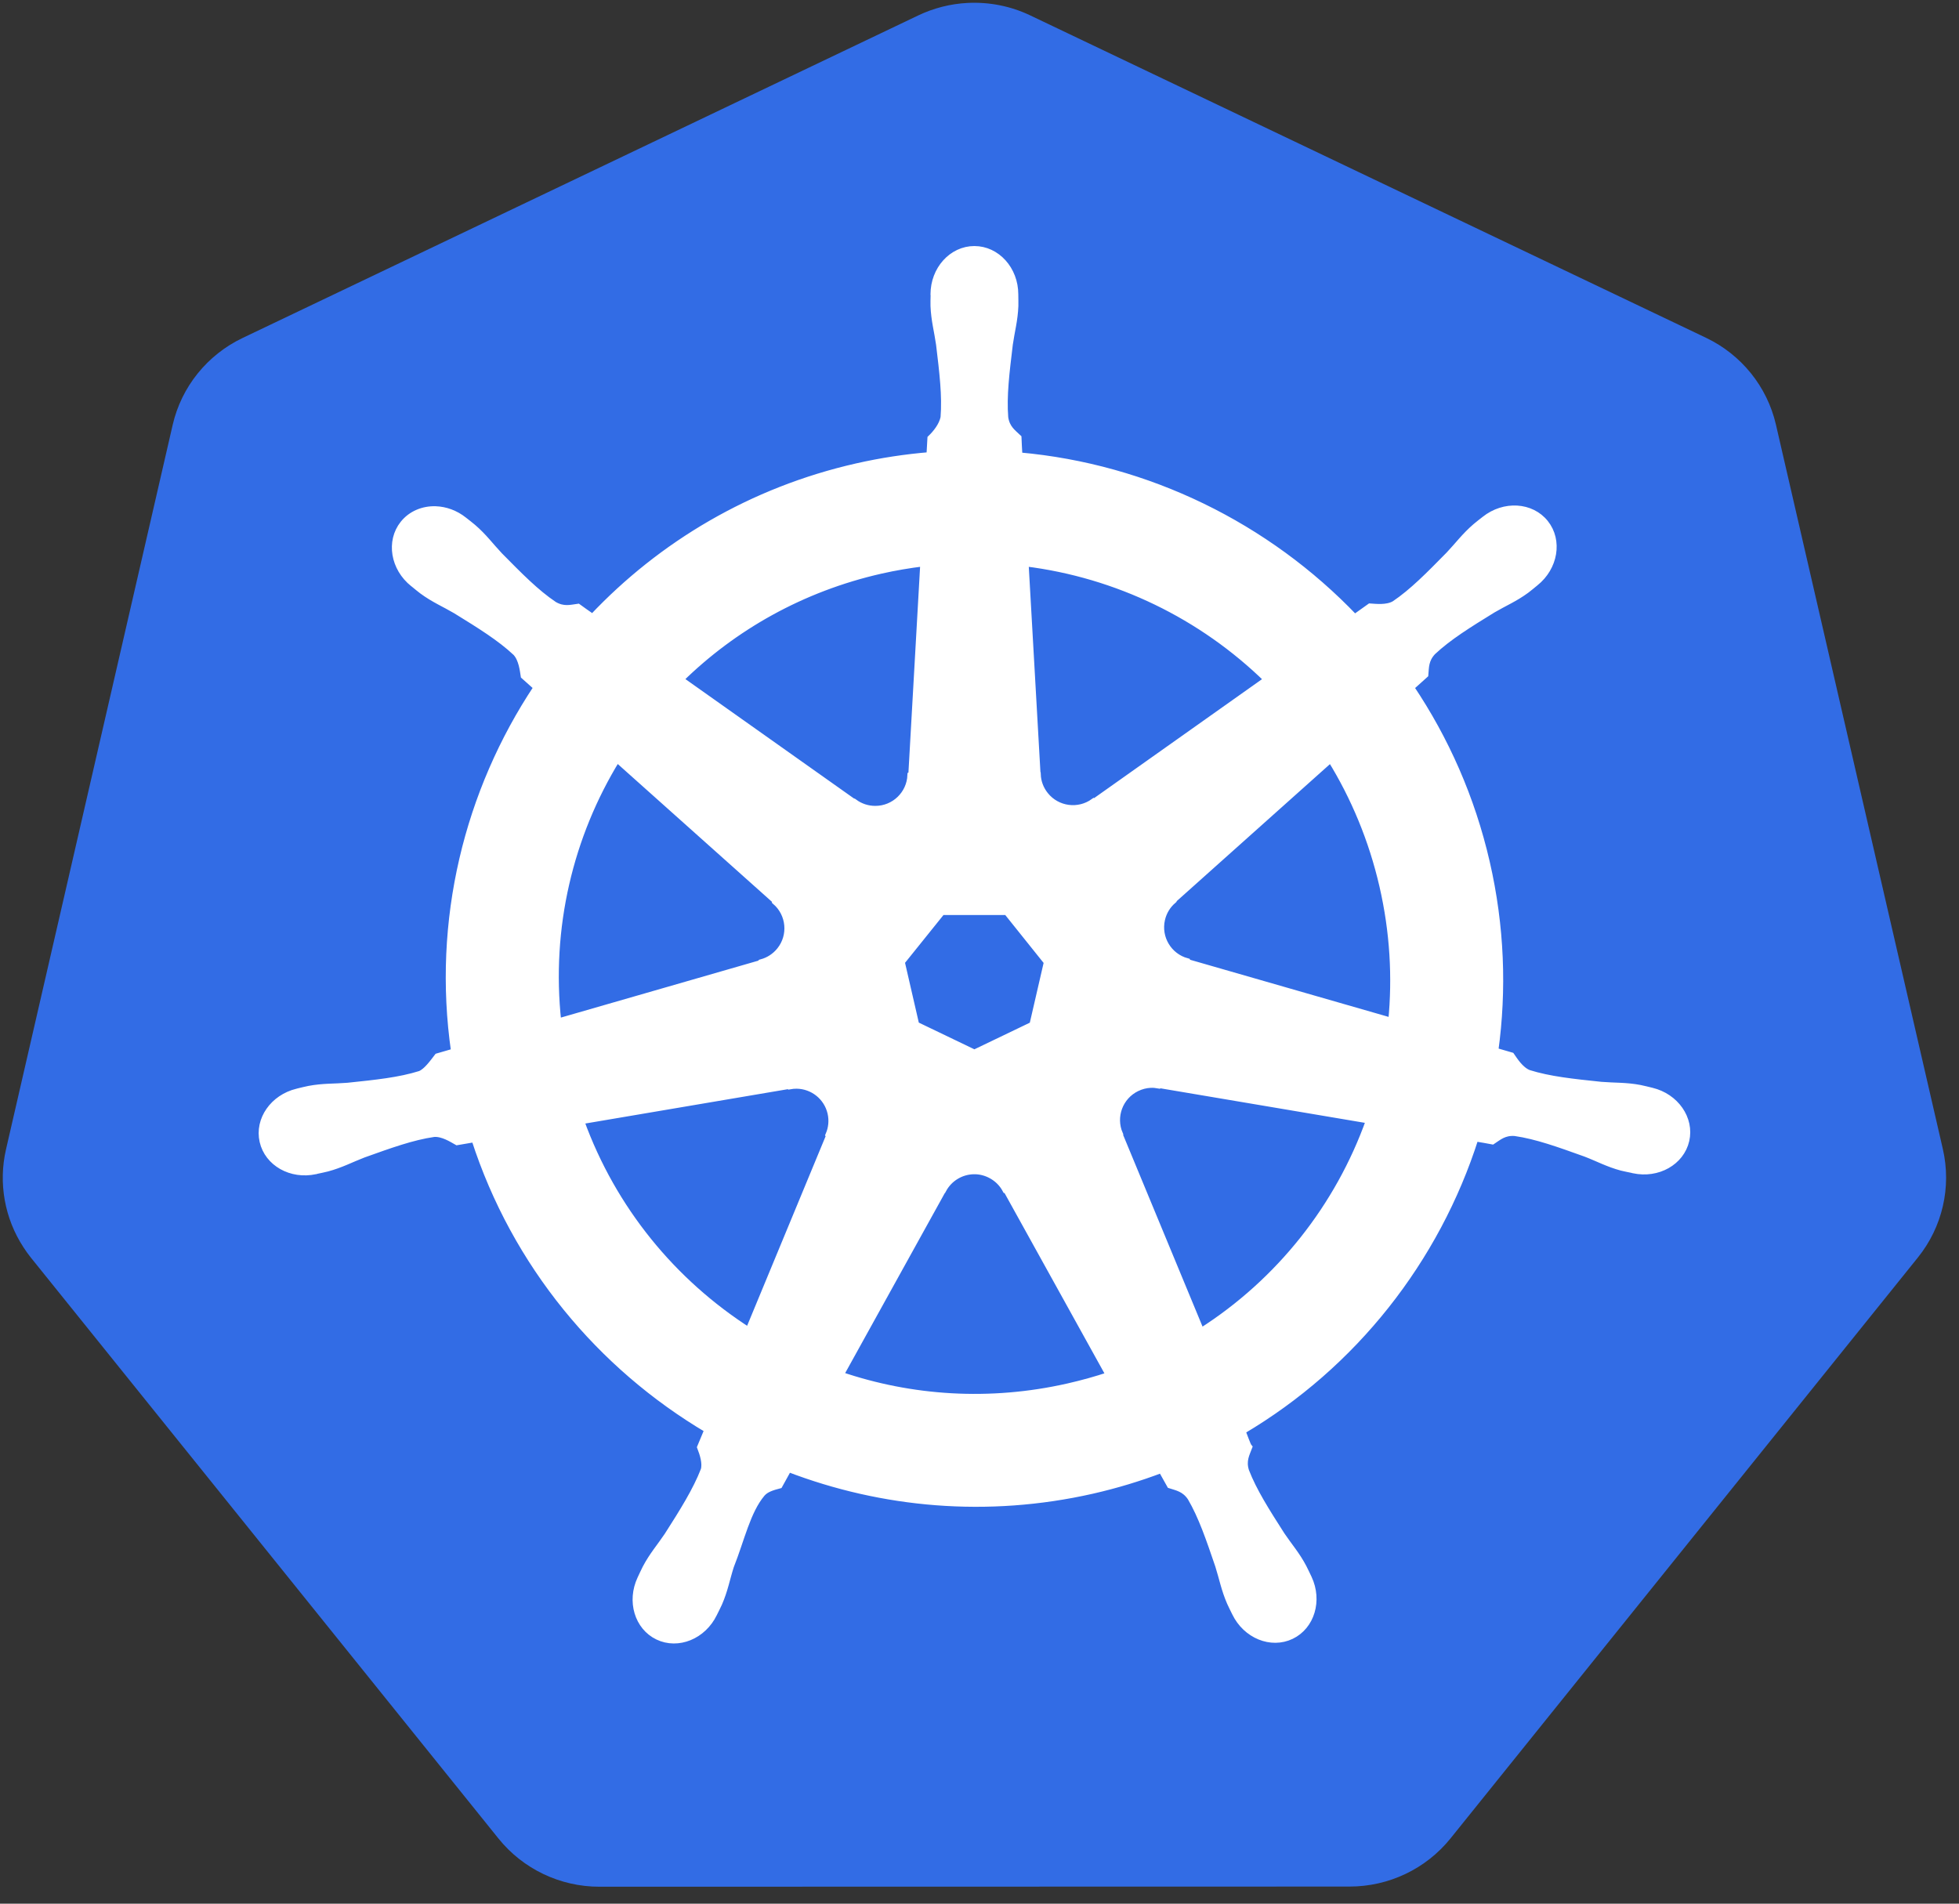 <?xml version="1.0" encoding="UTF-8" standalone="no"?>
<svg xmlns="http://www.w3.org/2000/svg" height="69px" width="71px" version="1.1" xmlns:xlink="http://www.w3.org/1999/xlink" viewBox="0 0 71 69"><rect x="0" y="0" width="71" height="69" fill="#333333" stroke="none"/><!-- Generator: Sketch 42 (36781) - http://www.bohemiancoding.com/sketch -->
 <title>kubernetes</title>
 <desc>Created with Sketch.</desc>
 <g id="LXD/Kubernetes" fill-rule="evenodd" fill="none">
  <g id="KUBERNETES" fill-rule="nonzero" transform="translate(-201 -1524)">
   <g id="kubernetes" transform="translate(201 1524)">
    <g id="svg2">
     <g id="layer1" transform="translate(.068 .025)">
      <g id="g3052">
       <path id="path3055" fill="#326CE5" d="m35.004 0.081c-0.622 0.031-1.232 0.186-1.794 0.454l-24.485 11.69c-1.284 0.613-2.216 1.771-2.534 3.148l-6.041 26.26c-0.282 1.222-0.052 2.505 0.636 3.557 0.083 0.128 0.171 0.251 0.266 0.37l16.947 21.055c0.889 1.104 2.236 1.747 3.661 1.746l27.18-0.006c1.424 0.001 2.772-0.64 3.661-1.743l16.941-21.058c0.889-1.105 1.222-2.55 0.905-3.928l-6.05-26.259c-0.317-1.377-1.25-2.535-2.533-3.148l-24.49-11.684c-0.706-0.338-1.487-0.493-2.27-0.454l-0.001 0z"/>
       <path id="path3059" stroke="#fff" stroke-width=".25" fill="#fff" d="m35.247 9.018c-0.809 0-1.466 0.729-1.466 1.627 0 0.014 0.003 0.027 0.004 0.041-0.002 0.122-0.008 0.269-0.004 0.375 0.02 0.518 0.133 0.915 0.201 1.393 0.123 1.022 0.226 1.869 0.163 2.656-0.062 0.297-0.281 0.569-0.476 0.757l-0.035 0.62c-0.879 0.073-1.765 0.206-2.649 0.407-3.806 0.863-7.082 2.822-9.576 5.466-0.162-0.11-0.445-0.313-0.53-0.375-0.261 0.035-0.526 0.116-0.87-0.085-0.656-0.441-1.253-1.05-1.976-1.783-0.332-0.351-0.571-0.685-0.965-1.023-0.089-0.077-0.226-0.181-0.326-0.26-0.307-0.245-0.67-0.373-1.02-0.385-0.451-0.015-0.885 0.161-1.169 0.516-0.504 0.633-0.343 1.599 0.361 2.159 0.007 0.006 0.014 0.01 0.022 0.016 0.096 0.078 0.214 0.178 0.303 0.244 0.418 0.308 0.799 0.466 1.215 0.71 0.877 0.541 1.604 0.99 2.18 1.53 0.225 0.24 0.264 0.663 0.294 0.845l0.47 0.42c-2.515 3.781-3.678 8.452-2.991 13.211l-0.613 0.178c-0.162 0.209-0.391 0.537-0.63 0.636-0.754 0.237-1.603 0.324-2.627 0.431-0.481 0.04-0.896 0.016-1.406 0.113-0.113 0.021-0.269 0.062-0.392 0.091l-0.012 0.003c-0.007 0.001-0.016 0.005-0.022 0.006-0.864 0.209-1.419 1.002-1.24 1.784s1.022 1.257 1.891 1.07c0.006-0.002 0.016-0.002 0.022-0.003 0.01-0.003 0.018-0.007 0.028-0.01 0.121-0.026 0.273-0.056 0.379-0.084 0.502-0.134 0.865-0.331 1.315-0.504 0.97-0.347 1.773-0.638 2.556-0.751 0.327-0.025 0.671 0.202 0.842 0.297l0.639-0.109c1.47 4.554 4.551 8.235 8.452 10.545l-0.266 0.638c0.096 0.248 0.202 0.583 0.13 0.828-0.284 0.737-0.771 1.515-1.326 2.382-0.269 0.401-0.544 0.712-0.786 1.171-0.058 0.11-0.132 0.278-0.188 0.394-0.377 0.805-0.101 1.733 0.623 2.081 0.728 0.35 1.632-0.019 2.023-0.826 0.001-0.001 0.003-0.002 0.003-0.003 0.001-0.001 0-0.003 0-0.003 0.056-0.115 0.135-0.265 0.182-0.373 0.207-0.475 0.276-0.882 0.423-1.342 0.387-0.973 0.6-1.995 1.134-2.631 0.146-0.174 0.385-0.241 0.632-0.307l0.332-0.601c3.401 1.304 7.208 1.654 11.011 0.792 0.867-0.197 1.705-0.452 2.514-0.758 0.094 0.166 0.267 0.483 0.314 0.563 0.251 0.082 0.525 0.124 0.748 0.454 0.399 0.682 0.673 1.489 1.005 2.463 0.146 0.46 0.219 0.867 0.426 1.342 0.048 0.109 0.126 0.261 0.182 0.376 0.39 0.809 1.297 1.18 2.026 0.829 0.723-0.348 1-1.276 0.623-2.081-0.056-0.116-0.133-0.284-0.191-0.394-0.242-0.459-0.517-0.767-0.786-1.167-0.555-0.868-1.015-1.588-1.3-2.325-0.118-0.38 0.021-0.617 0.113-0.864-0.055-0.063-0.174-0.422-0.244-0.591 4.054-2.392 7.045-6.211 8.449-10.62 0.19 0.03 0.519 0.088 0.626 0.109 0.221-0.145 0.423-0.335 0.821-0.303 0.782 0.113 1.585 0.403 2.555 0.751 0.451 0.172 0.814 0.373 1.315 0.507 0.106 0.028 0.258 0.054 0.379 0.081 0.01 0.002 0.019 0.007 0.028 0.009 0.007 0.002 0.016 0.002 0.022 0.004 0.869 0.186 1.713-0.289 1.892-1.071 0.178-0.781-0.376-1.575-1.24-1.783-0.126-0.029-0.304-0.077-0.426-0.1-0.51-0.097-0.925-0.073-1.406-0.113-1.025-0.107-1.874-0.195-2.628-0.432-0.307-0.119-0.526-0.485-0.632-0.635l-0.592-0.172c0.307-2.218 0.224-4.527-0.307-6.837-0.536-2.332-1.483-4.464-2.746-6.343 0.151-0.138 0.438-0.392 0.519-0.466 0.024-0.263 0.004-0.538 0.276-0.829 0.576-0.541 1.303-0.99 2.18-1.531 0.416-0.244 0.8-0.402 1.218-0.71 0.094-0.069 0.223-0.18 0.322-0.26 0.703-0.56 0.865-1.526 0.36-2.159-0.504-0.632-1.482-0.691-2.185-0.131-0.1 0.079-0.236 0.182-0.326 0.26-0.393 0.338-0.636 0.672-0.968 1.023-0.722 0.734-1.32 1.346-1.976 1.787-0.284 0.165-0.7 0.108-0.889 0.097l-0.557 0.397c-3.179-3.33-7.507-5.46-12.167-5.873-0.013-0.195-0.03-0.548-0.034-0.654-0.191-0.183-0.422-0.338-0.48-0.732-0.063-0.788 0.043-1.635 0.166-2.657 0.068-0.477 0.181-0.874 0.201-1.392 0.004-0.118-0.003-0.289-0.003-0.417 0-0.898-0.657-1.627-1.466-1.627v-0.001zm-1.835 11.359l-0.435 7.682-0.032 0.015c-0.029 0.688-0.595 1.236-1.29 1.236-0.285 0-0.547-0.091-0.761-0.247l-0.012 0.006-6.304-4.465c1.937-1.903 4.415-3.31 7.271-3.958 0.522-0.118 1.043-0.206 1.563-0.269zm3.673 0c3.335 0.41 6.418 1.918 8.781 4.23l-6.263 4.437-0.022-0.009c-0.556 0.406-1.339 0.305-1.772-0.238-0.178-0.222-0.271-0.484-0.282-0.748l-0.007-0.003-0.435-7.669zm-14.793 7.097l5.756 5.144-0.006 0.031c0.519 0.451 0.596 1.235 0.163 1.777-0.178 0.223-0.415 0.372-0.671 0.442l-0.006 0.025-7.378 2.127c-0.375-3.431 0.434-6.766 2.142-9.546zm25.87 0.003c0.856 1.385 1.503 2.932 1.889 4.609 0.381 1.657 0.476 3.311 0.319 4.909l-7.415-2.134-0.007-0.031c-0.664-0.181-1.072-0.856-0.917-1.533 0.063-0.277 0.211-0.512 0.41-0.685l-0.003-0.016 5.725-5.119h-0.001zm-14.095 5.538h2.358l1.466 1.831-0.527 2.284-2.117 1.017-2.123-1.02-0.526-2.285 1.469-1.827zm7.56 6.265c0.1-0.005 0.2 0.004 0.297 0.022l0.013-0.016 7.631 1.289c-1.117 3.135-3.254 5.852-6.11 7.67l-2.962-7.15 0.009-0.013c-0.272-0.632 0.001-1.373 0.627-1.674 0.16-0.077 0.328-0.12 0.495-0.128zm-12.818 0.031c0.582 0.008 1.104 0.412 1.24 1.004 0.063 0.278 0.032 0.552-0.072 0.795l0.022 0.028-2.931 7.078c-2.741-1.757-4.924-4.388-6.091-7.616l7.566-1.283 0.012 0.016c0.085-0.016 0.17-0.023 0.254-0.022zm6.391 3.101c0.203-0.008 0.409 0.034 0.605 0.128 0.256 0.124 0.454 0.318 0.579 0.551h0.028l3.73 6.734c-0.484 0.162-0.982 0.3-1.491 0.416-2.852 0.647-5.696 0.451-8.27-0.426l3.72-6.721h0.006c0.224-0.417 0.647-0.666 1.093-0.682z"/>
      </g>
     </g>
    </g>
   </g>
  </g>
 </g>
</svg>